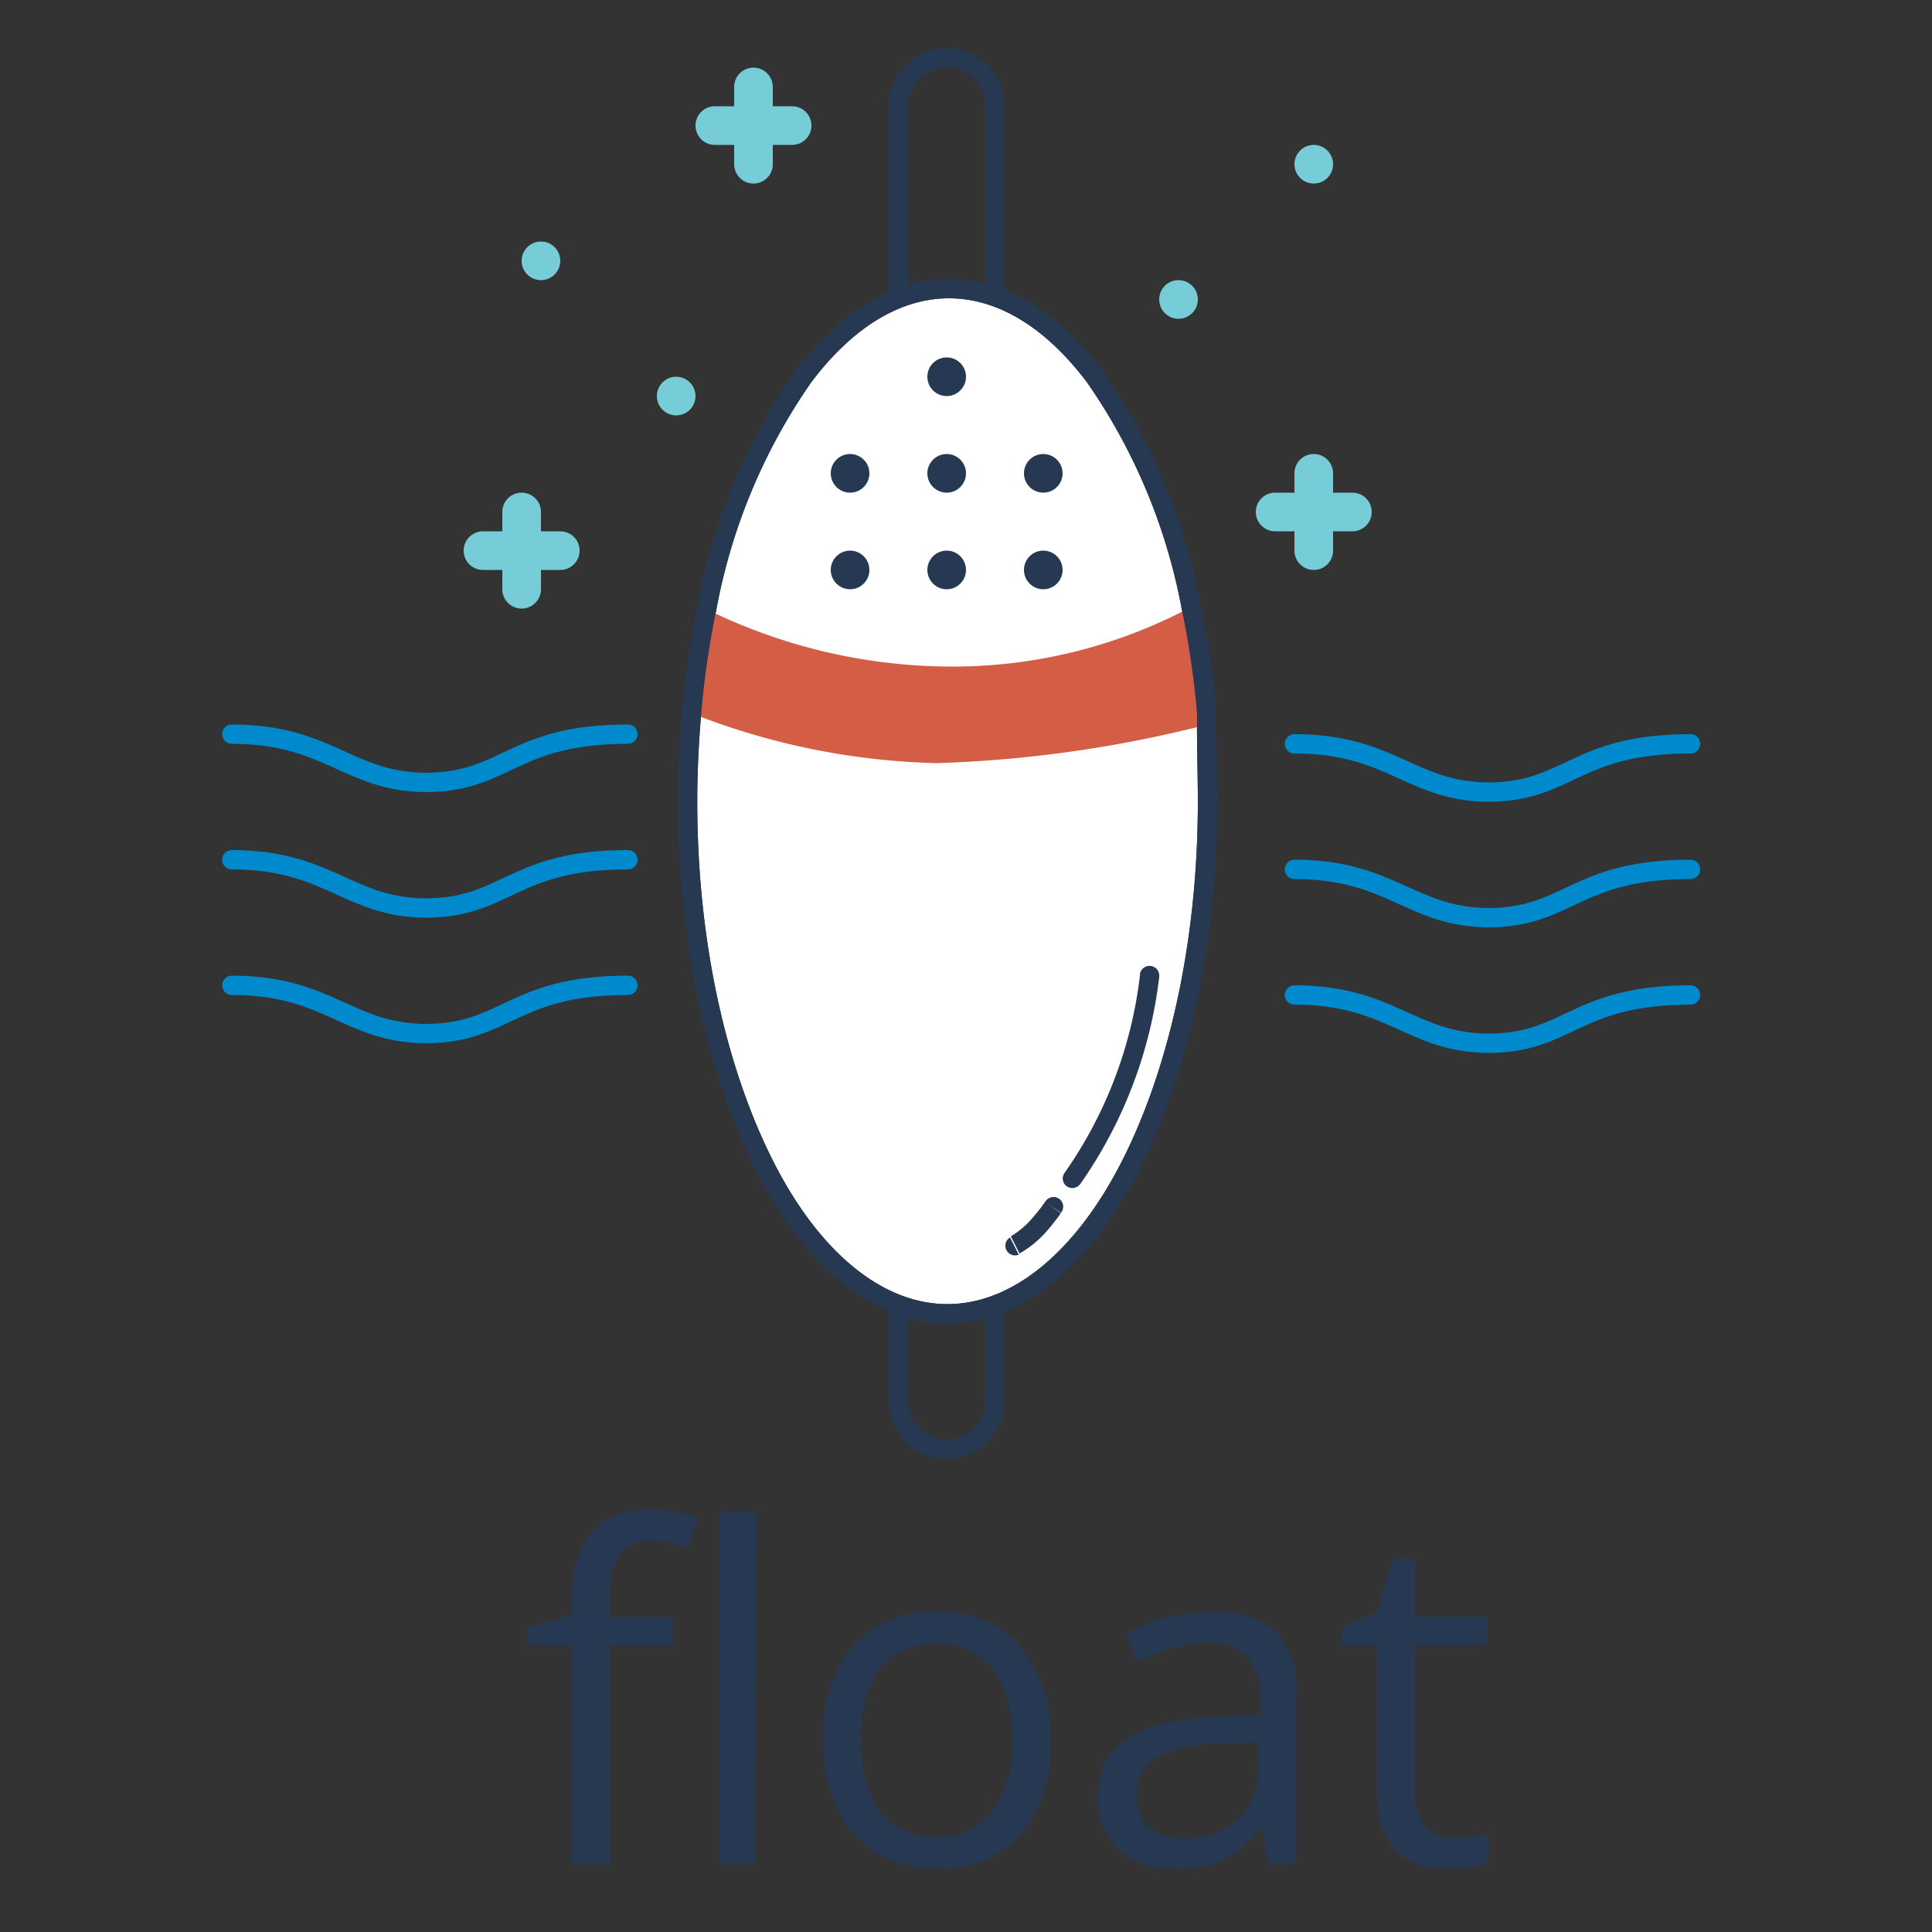 <svg id="Layer_1" data-name="Layer 1" xmlns="http://www.w3.org/2000/svg" viewBox="0 0 100 100"><rect x="0" y="0" width="100" height="100" fill="#333333" stroke="none"/><defs><style>.cls-1,.cls-2,.cls-7{fill:none;}.cls-1,.cls-3{stroke:#263852;}.cls-2{stroke:#008ace;stroke-linecap:round;}.cls-3{fill:#fff;}.cls-4{fill:#d45d45;}.cls-5{fill:#263852;}.cls-6{fill:#76cdd8;}</style></defs><path class="cls-1" d="M61.18,13.13h0a2.49,2.49,0,0,1,2.5,2.5v67a2.49,2.49,0,0,1-2.5,2.5h0a2.5,2.5,0,0,1-2.5-2.5v-67A2.5,2.5,0,0,1,61.18,13.13Z" transform="translate(-12.18 -10.13)"/><path class="cls-2" d="M24.18,48.13c5,0,6,2.45,10,2.5,4.22,0,4.5-2.5,10.5-2.5" transform="translate(-12.18 -10.13)"/><path class="cls-2" d="M24.18,54.63c5,0,6,2.45,10,2.5,4.22,0,4.5-2.5,10.5-2.5" transform="translate(-12.18 -10.13)"/><path class="cls-2" d="M24.18,61.13c5,0,6,2.45,10,2.5,4.22,0,4.5-2.5,10.5-2.5" transform="translate(-12.18 -10.13)"/><path class="cls-2" d="M79.18,48.63c5,0,6,2.45,10,2.5,4.22,0,4.5-2.5,10.5-2.5" transform="translate(-12.18 -10.13)"/><path class="cls-2" d="M79.18,55.13c5,0,6,2.45,10,2.5,4.22,0,4.5-2.5,10.5-2.5" transform="translate(-12.18 -10.13)"/><path class="cls-2" d="M79.18,61.63c5,0,6,2.45,10,2.5,4.22,0,4.5-2.5,10.5-2.5" transform="translate(-12.18 -10.13)"/><path class="cls-3" d="M74.68,51.63c0,7.39-1.55,14.06-4,18.86s-5.87,7.64-9.46,7.64-7-2.81-9.45-7.64-4-11.47-4-18.86c0-1.7.09-3.35.24-5a46.65,46.65,0,0,1,.75-5,30.66,30.66,0,0,1,5-12c2.2-2.93,4.81-4.56,7.54-4.56s5.35,1.63,7.55,4.56a30.66,30.66,0,0,1,5,12,45.62,45.62,0,0,1,.79,5.44C74.62,48.62,74.68,50.11,74.68,51.63Z" transform="translate(-12.18 -10.13)"/><path class="cls-4" d="M48.68,41.63a28.82,28.82,0,0,0,12.5,3,26.24,26.24,0,0,0,12.5-3,52.86,52.86,0,0,1,1,6,64.3,64.3,0,0,1-14,2,36.83,36.83,0,0,1-12.5-2.5l0-.29A49.43,49.43,0,0,1,48.68,41.63Z" transform="translate(-12.18 -10.13)"/><path class="cls-1" d="M74.68,51.63c0,7.39-1.55,14.06-4,18.86s-5.87,7.64-9.46,7.64-7-2.81-9.45-7.64-4-11.47-4-18.86c0-1.7.09-3.35.24-5a46.65,46.65,0,0,1,.75-5,30.66,30.66,0,0,1,5-12c2.2-2.93,4.81-4.56,7.54-4.56s5.35,1.63,7.55,4.56a30.66,30.66,0,0,1,5,12,45.62,45.62,0,0,1,.79,5.44C74.62,48.62,74.68,50.11,74.68,51.63Z" transform="translate(-12.18 -10.13)"/><circle class="cls-5" cx="54" cy="24.5" r="1"/><circle class="cls-5" cx="54" cy="29.5" r="1"/><circle class="cls-5" cx="49" cy="29.5" r="1"/><circle class="cls-5" cx="44" cy="29.5" r="1"/><circle class="cls-5" cx="44" cy="24.5" r="1"/><circle class="cls-5" cx="49" cy="24.5" r="1"/><circle class="cls-5" cx="49" cy="19.5" r="1"/><circle class="cls-6" cx="61" cy="15.5" r="1"/><circle class="cls-6" cx="68" cy="8.5" r="1"/><circle class="cls-6" cx="35" cy="20.5" r="1"/><circle class="cls-6" cx="28" cy="13.5" r="1"/><path class="cls-6" d="M39.18,35.63h0a1,1,0,0,1,1,1v4a1,1,0,0,1-1,1h0a1,1,0,0,1-1-1v-4A1,1,0,0,1,39.18,35.63Z" transform="translate(-12.18 -10.13)"/><path class="cls-6" d="M36.18,38.63h0a1,1,0,0,1,1-1h4a1,1,0,0,1,1,1h0a1,1,0,0,1-1,1h-4A1,1,0,0,1,36.18,38.63Z" transform="translate(-12.18 -10.13)"/><path class="cls-6" d="M80.18,33.63h0a1,1,0,0,1,1,1v4a1,1,0,0,1-1,1h0a1,1,0,0,1-1-1v-4A1,1,0,0,1,80.18,33.63Z" transform="translate(-12.18 -10.13)"/><path class="cls-6" d="M77.18,36.63h0a1,1,0,0,1,1-1h4a1,1,0,0,1,1,1h0a1,1,0,0,1-1,1h-4A1,1,0,0,1,77.18,36.63Z" transform="translate(-12.18 -10.13)"/><path class="cls-6" d="M51.18,13.63h0a1,1,0,0,1,1,1v4a1,1,0,0,1-1,1h0a1,1,0,0,1-1-1v-4A1,1,0,0,1,51.18,13.63Z" transform="translate(-12.18 -10.13)"/><path class="cls-6" d="M48.18,16.63h0a1,1,0,0,1,1-1h4a1,1,0,0,1,1,1h0a1,1,0,0,1-1,1h-4A1,1,0,0,1,48.18,16.63Z" transform="translate(-12.18 -10.13)"/><path class="cls-5" d="M72.18,60.7a.5.5,0,1,0-1-.14Zm-4.9,10.14a.5.5,0,0,0,.11.69.51.51,0,0,0,.7-.11Zm3.91-10.28a22.29,22.29,0,0,1-3.91,10.28l.81.58A23.38,23.38,0,0,0,72.18,60.7Z" transform="translate(-12.18 -10.13)"/><path class="cls-5" d="M67.1,72.9a.5.5,0,1,0-.83-.55Zm-2.64,1.28a.5.5,0,0,0,.45.89Zm2.22-1.55-.41-.28h0l0,0-.12.16a6.24,6.24,0,0,1-.43.54,4.43,4.43,0,0,1-1.22,1.07l.45.89a5.41,5.41,0,0,0,1.53-1.3c.2-.23.36-.45.48-.6l.13-.19,0,0v0h0Z" transform="translate(-12.18 -10.13)"/><path class="cls-5" d="M47,95.3H43.77v11.33h-2V95.3h-2.3v-.88l2.3-.71V93q0-4.74,4.14-4.74a8.67,8.67,0,0,1,2.39.41l-.51,1.56a6.48,6.48,0,0,0-1.92-.36,1.89,1.89,0,0,0-1.63.74A4,4,0,0,0,43.77,93v.83H47Zm4.29,11.33H49.38V88.39h1.95Z" transform="translate(-12.18 -10.13)"/><path class="cls-5" d="M66.54,100.19A7.07,7.07,0,0,1,65,105.1a5.55,5.55,0,0,1-4.37,1.76,5.81,5.81,0,0,1-3.06-.81,5.36,5.36,0,0,1-2.06-2.32,8.1,8.1,0,0,1-.72-3.54,7,7,0,0,1,1.57-4.88,5.54,5.54,0,0,1,4.36-1.76,5.42,5.42,0,0,1,4.27,1.79A7,7,0,0,1,66.54,100.19Zm-9.79,0a6.07,6.07,0,0,0,1,3.75,3.9,3.9,0,0,0,5.78,0,6.05,6.05,0,0,0,1-3.77,5.86,5.86,0,0,0-1-3.71,3.95,3.95,0,0,0-5.8,0A6.06,6.06,0,0,0,56.75,100.19Z" transform="translate(-12.18 -10.13)"/><path class="cls-5" d="M77.86,106.63l-.39-1.83h-.09a5.52,5.52,0,0,1-1.93,1.64,5.85,5.85,0,0,1-2.37.42,4.32,4.32,0,0,1-3-1,3.6,3.6,0,0,1-1.08-2.8q0-3.9,6.22-4.08l2.18-.07v-.8a3.21,3.21,0,0,0-.66-2.23,2.65,2.65,0,0,0-2.07-.72,8.54,8.54,0,0,0-3.63,1l-.6-1.49a9.52,9.52,0,0,1,4.35-1.1,4.84,4.84,0,0,1,3.39,1,4.22,4.22,0,0,1,1.12,3.27v8.77Zm-4.4-1.37a4,4,0,0,0,2.85-1,3.64,3.64,0,0,0,1-2.79v-1.16l-1.94.08a7.07,7.07,0,0,0-3.35.73,2.16,2.16,0,0,0-1,2,2,2,0,0,0,.63,1.61A2.72,2.72,0,0,0,73.46,105.26Z" transform="translate(-12.18 -10.13)"/><path class="cls-5" d="M87.47,105.26a8,8,0,0,0,1-.07,6.51,6.51,0,0,0,.76-.17v1.49a3.76,3.76,0,0,1-.93.25,6.61,6.61,0,0,1-1.11.1q-3.72,0-3.72-3.92V95.3H81.62v-.94l1.84-.81.82-2.74H85.4v3h3.73V95.3H85.4v7.55a2.66,2.66,0,0,0,.55,1.79A2,2,0,0,0,87.47,105.26Z" transform="translate(-12.18 -10.13)"/><rect class="cls-7" width="100" height="100"/></svg>